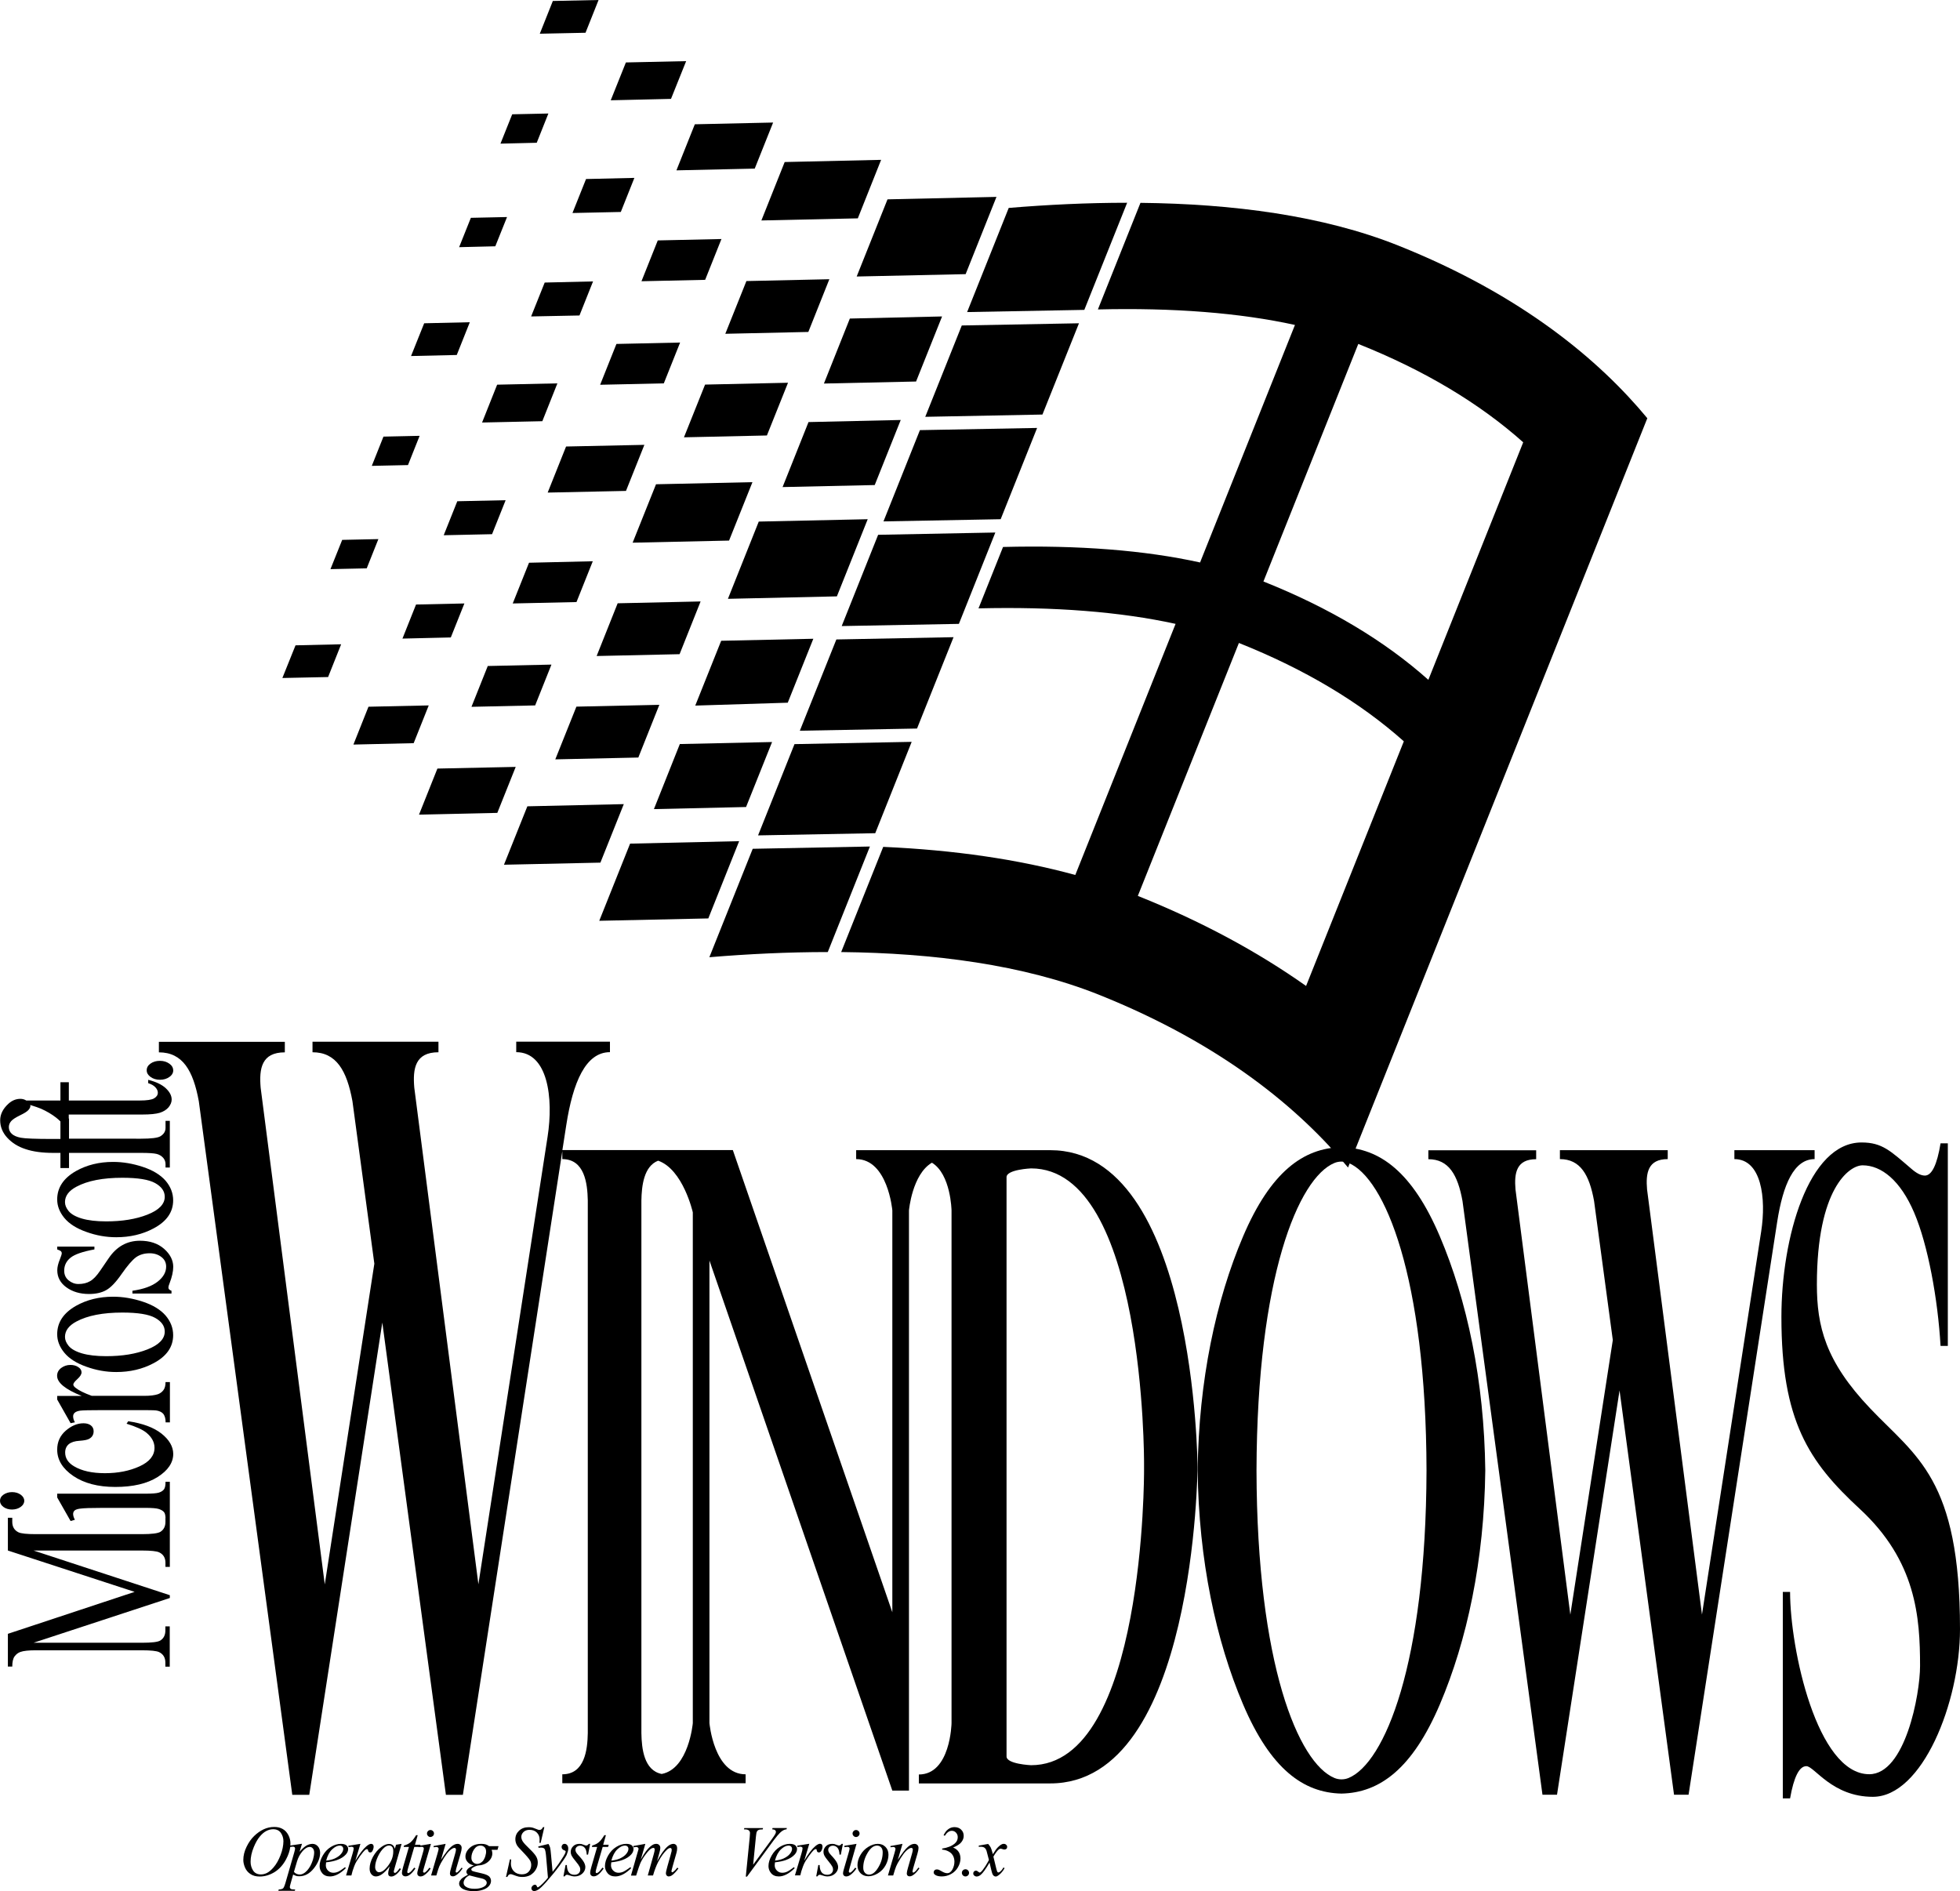<?xml version="1.0" encoding="utf-8"?>
<!-- Generator: Adobe Illustrator 26.5.0, SVG Export Plug-In . SVG Version: 6.00 Build 0)  -->
<svg version="1.1" id="Layer_1" xmlns="http://www.w3.org/2000/svg" xmlns:xlink="http://www.w3.org/1999/xlink" x="0px" y="0px"
	 viewBox="0 0 2237.8 2159" style="enable-background:new 0 0 2237.8 2159;" xml:space="preserve">
<style type="text/css">
	.st0{display:none;}
	.st1{display:inline;}
	.st2{fill:none;stroke:#231F20;stroke-width:1.902;stroke-miterlimit:10;}
	.st3{fill:#3E96FF;}
	.st4{fill:#FF3C22;}
	.st5{fill:#3C8929;}
	.st6{fill:#FFC200;}
	.st7{fill:none;stroke:#231F20;stroke-width:1.227;stroke-miterlimit:10;}
	.st8{fill:none;stroke:#231F20;stroke-width:1.631;stroke-miterlimit:10;}
	.st9{fill:none;stroke:#231F20;stroke-width:1.551;stroke-miterlimit:10;}
	.st10{fill:none;stroke:#231F20;stroke-width:4.184;stroke-miterlimit:10;}
	.st11{fill:none;stroke:#231F20;stroke-width:4.4;stroke-miterlimit:10;}
	.st12{fill:none;stroke:#231F20;stroke-width:3.807;stroke-miterlimit:10;}
	.st13{fill:#FFFFFF;}
</style>
<g>
	<g>
		<g>
			<polygon points="684.2,1051.3 719.4,963.2 719.4,963.2 843.9,960.4 808.7,1048.6 			"/>
			<polygon points="420.7,806.9 403.5,850.1 472.3,848.5 489.5,805.4 			"/>
			<polygon points="374.6,773 389.5,735.6 337.4,736.8 322.4,774.1 			"/>
			<polygon points="499.4,877.5 478.4,930.1 567.8,928.1 588.8,875.6 			"/>
			<polygon points="575.4,987.3 602.1,920.6 712.2,918.1 685.5,984.9 			"/>
		</g>
		<g>
			<polygon points="831.1,683.7 955.5,680.9 990.7,592.8 866.3,595.5 			"/>
			<polygon points="619.2,480.9 636.4,437.7 567.6,439.2 550.4,482.4 			"/>
			<polygon points="469.3,406.5 484.3,369.1 536.4,367.9 521.5,405.3 			"/>
			<polygon points="714.7,560.5 735.7,507.9 646.3,509.8 625.3,562.4 			"/>
			<polygon points="749,552.9 722.3,619.6 832.4,617.2 859.1,550.5 			"/>
		</g>
		<g>
			<g>
				<polygon points="928.6,729.3 823.4,731.6 793.8,805.6 899.4,802.3 				"/>
			</g>
			<polygon points="506.6,611.1 522.1,572.3 577.3,571.1 561.8,609.9 			"/>
			<polygon points="437.8,498.5 424.5,531.9 465.8,531 479.1,497.6 			"/>
			<polygon points="585.4,689 604,642.5 676.8,640.8 658.2,687.4 			"/>
			<polygon points="799.9,686.7 775.9,746.9 681.2,749 705.2,688.8 			"/>
		</g>
		<g>
			<polygon points="746.6,923.8 776.2,849.5 881.5,847.2 851.8,921.4 			"/>
			<polygon points="530.2,689 514.7,727.8 459.5,729.1 475,690.2 			"/>
			<polygon points="418.7,648.9 432,615.5 390.7,616.4 377.3,649.8 			"/>
			<polygon points="538.3,807 556.9,760.4 629.6,758.8 611,805.4 			"/>
			<polygon points="752.8,804.7 728.8,864.9 634,867 658.1,806.8 			"/>
		</g>
		<g>
			<polygon points="1028.4,479.5 998.7,553.8 893.5,556.1 923.1,481.9 			"/>
			<polygon points="606.4,361.3 621.9,322.6 677.1,321.3 661.6,360.2 			"/>
			<polygon points="524.2,282.2 537.6,248.7 578.9,247.8 565.5,281.2 			"/>
			<polygon points="685.2,439.3 703.8,392.7 776.5,391.1 757.9,437.7 			"/>
			<polygon points="899.7,437 875.6,497.2 780.9,499.3 805,439.1 			"/>
		</g>
		<g>
			<polygon points="970.3,363.7 940.7,437.9 1045.9,435.6 1075.6,361.3 			"/>
			<polygon points="653.6,243.2 669.1,204.4 724.3,203.1 708.8,242 			"/>
			<polygon points="571.4,164 584.8,130.5 626.1,129.6 612.8,163 			"/>
			<polygon points="732.4,321.1 751,274.5 823.7,272.9 805.1,319.5 			"/>
			<polygon points="946.9,318.8 922.9,379 828.1,381.1 852.2,320.9 			"/>
		</g>
		<g>
			<g>
				<polygon points="1137.7,224.8 1102.5,313 978.1,315.7 1013.3,227.6 				"/>
				<polygon points="766.1,112.9 783.4,69.8 714.6,71.3 697.3,114.5 				"/>
				<polygon points="631.2,1.1 616.3,38.5 668.5,37.4 683.4,0 				"/>
				<polygon points="772.3,194.5 793.3,141.9 882.7,139.9 861.7,192.5 				"/>
				<polygon points="895.9,185 869.3,251.7 979.4,249.3 1006,182.5 				"/>
			</g>
		</g>
		<g>
			<polygon points="1088.7,727.5 954.9,730.1 913.2,834.3 1047,831.8 			"/>
			<polygon points="999.3,951.3 1040.9,847 907.1,849.6 865.5,953.8 			"/>
			<path d="M859.4,969.1l-49.5,123.8c44.4-3.7,89.9-5.9,135.2-5.9l48.1-120.5L859.4,969.1z"/>
			<polygon points="961,714.8 1002.6,610.6 1136.4,608 1094.8,712.3 			"/>
			<polygon points="1142.5,592.8 1008.7,595.3 1050.3,491.1 1184.1,488.6 			"/>
			<polygon points="1190.2,473.3 1056.4,475.9 1098.1,371.6 1231.9,369.1 			"/>
			<path d="M1238,353.8l48.9-122.3c-45.3,0-90.7,2.2-135.2,5.9l-47.5,118.9L1238,353.8z"/>
		</g>
		<path d="M1596.3,280.3c-85.9-34.3-189.2-47.6-294.2-48.7l-48.6,121.7c86.2-2.1,162.1,3.9,225,17.7l-107,267.8l-1.3,3.4
			c-62.9-13.9-138.8-19.9-225-17.7l-28,70.1c86.2-2.1,162.1,3.9,225,17.7l-109.9,275.2l-4.6,11.5c-64.9-17.8-138.1-28.5-219.3-32.1
			l-48,120.1c105,1.1,208.3,14.4,294.2,48.7c142.1,56.8,230.3,131.7,284.5,197.3l341.7-855.5C1826.6,412,1738.4,337,1596.3,280.3z
			 M1491.2,1125.7c-56.5-39.9-120.5-74.2-191.6-102.6c-0.2-0.1-0.4-0.1-0.5-0.2l115.4-288.8c0.2,0.1,0.4,0.1,0.5,0.2
			c74.9,29.9,137.8,67.5,187.8,112.1L1491.2,1125.7z M1630.8,776.2c-50-44.6-112.9-82.2-187.8-112.1c-0.2-0.1-0.4-0.1-0.5-0.2
			l108.3-271.2c0.2,0.1,0.4,0.1,0.5,0.2c74.9,29.9,137.8,67.5,187.8,112.1L1630.8,776.2z"/>
	</g>
	<g>
		<path d="M2135.4,1608.2c-51.5-54.1-61-94.2-61-141.7c0-109,36.7-136,52.2-136c21.5,0,43.2,17.3,58.9,54.1
			c15.7,36.8,27,98.4,30.1,152.1h8.3v-231.3h-8.3c-4,24.5-10,36.8-17.9,36.8c-4.5,0-9.7-2.7-15.7-8c-23.4-19.9-32.8-29.8-56.6-29.8
			c-60.7,0-91.5,109-91.5,199.3c0,118.7,31.2,165.3,89.5,219.1c64.4,59.5,68.8,123.5,68.8,179.3c0,32.5-17,123.6-58,123.6
			c-59.8,0-90.4-143.1-90.4-208.1h-8.3v235.7h8.3c4.3-24.5,10.5-36.8,18.6-36.8c9.1,0,29.4,35,75.9,35c56.3,0,99.5-107.5,99.5-191.4
			C2237.8,1688.1,2187.7,1663.2,2135.4,1608.2z"/>
		<path d="M1531.6,1309.8c-43.6,0.9-81,28.3-112.4,102c-30.9,72.6-50.6,164.2-51.8,267c1.2,102.9,21,194.5,51.8,267
			c31.4,73.8,68.8,101.1,112.4,102c43.6-0.9,81-28.3,112.4-102c30.9-72.6,50.6-164.2,51.8-267c-1.2-102.9-21-194.5-51.8-267
			C1612.7,1338.1,1575.2,1310.7,1531.6,1309.8z M1539.7,2030c-5.1,2.1-11,2.1-16.1,0c-41.1-17-88.5-129.5-89-351.1
			c0.6-221.6,48-334.2,89-351.1c5.1-2.1,11-2.1,16.1,0c41.1,17,88.5,129.5,89,351.1C1628.1,1900.5,1580.7,2013,1539.7,2030z"/>
		<path d="M2071.8,1323.4l0-10.2h-38.6h-14.4h-38.6l0,10.2c30.9,0,36.5,44.6,30.6,82.6l0,0l-67.6,437.4l-59.6-461.5l0,0c0,0,0,0,0,0
			l-3.1-23.9c-1.6-18.9,1-34.6,23.6-34.6l0-10.2h-46.3h-6.7H1834h-4.9H1781l0,10.2c23.3,0,33.6,17.9,39,47.8l21.4,158.8l-48.5,313.5
			l-62.6-485.4c-1.6-18.9,1-34.6,23.6-34.6l0-10.2h-45h-8h-17.1h-3.6h-49.4l0,10.2c23.3,0,33.6,17.9,39,47.8l91.3,677.8l0,0h0h16.6
			h0l71.4-461.6l62.2,461.6l0,0h0h16.6h0l101.2-654.2h0C2035.7,1352.7,2048.2,1323.4,2071.8,1323.4z"/>
	</g>
	<g>
		<path d="M23.6,1720.5c2.7-1.9,4.1-4.3,4.1-7s-1.4-5-4.1-7c-2.7-1.9-6-2.9-9.8-2.9c-3.8,0-7.1,1-9.8,2.9c-2.7,1.9-4,4.2-4,7
			c0,2.8,1.3,5.1,4,7.1c2.7,1.9,5.9,2.9,9.8,2.9C17.6,1723.4,20.9,1722.5,23.6,1720.5z"/>
		<path d="M187.1,1700.6c-1.3,1.6-3.2,2.8-5.8,3.6c-2.6,0.8-7.8,1.2-15.6,1.2H65.3v4.3l15.3,26.9l4.9-1.4c-1.4-2.6-2-4.8-2-6.6
			c0-1.7,0.6-3,1.7-4c1.1-1,3.2-1.7,6.1-2.1c4-0.6,12.8-0.9,26.3-0.9h48.1c7.7,0,13,0.4,15.7,1.3c2.7,0.9,4.7,2.1,5.9,3.6
			c1,1.2,1.5,3.3,1.7,6.4h-0.1v4.6c0,5.2-1.9,9-5.7,11.4c-2.8,1.8-9.9,2.7-21.3,2.7H41c-10.4,0-17-0.7-19.9-2.1
			c-4.7-2.3-7.1-6.3-7.1-12v-4.6H9v37.4l144.7,47.2L9,1865.4v37.4h5c0-5.4,0.9-9.3,2.7-11.7c1.8-2.4,4-4.1,6.6-5
			c3.6-1.3,9.5-1.9,17.7-1.9h120.8c10.4,0,17,0.7,19.9,2.1c4.7,2.3,7.1,6.3,7.1,11.9v4.7h5v-46h-5v4.7c0,5.2-1.9,9-5.7,11.4
			c-2.8,1.8-9.9,2.6-21.3,2.6H38.3l155.6-51.1v-3.2l-155.6-51h123.6c10.4,0,17,0.7,19.9,2.1c4.7,2.3,7.1,6.2,7.1,11.9v4.7h5v-53.8
			v-2.4v-41H189C189,1696.1,188.4,1699,187.1,1700.6z"/>
		<path d="M184.4,1636.8c-8.9-7-21.5-11.7-38-14.1l-1.9,2.8c11,3.4,18.6,6.9,22.8,10.4c6.1,5.1,9.1,10.8,9.1,17.1
			c0,8.9-5.7,16-17.1,21.2c-11.4,5.2-24.6,7.8-39.5,7.8c-14.6,0-26.4-2.6-35.3-7.9c-6.7-4-10.1-9.2-10.1-15.7c0-4,1.4-7.2,4.1-9.5
			c2.8-2.3,6.9-3.6,12.3-3.9c5.4-0.4,9-1.1,10.9-2.2c3.5-1.9,5.2-4.8,5.2-8.7c0-2.9-1.1-5.1-3.2-6.7c-2.1-1.6-4.9-2.4-8.4-2.4
			c-7,0-13.7,2.8-20.3,8.5c-6.5,5.7-9.7,12.9-9.7,21.6c0,11.7,6.1,21.7,18.4,30.1c12.3,8.3,28.2,12.5,47.9,12.5
			c20.3,0,36.4-3.8,48.3-11.3c11.9-7.5,17.9-16.4,17.9-26.5C197.7,1651.6,193.3,1643.9,184.4,1636.8z"/>
		<path d="M88.4,1574.5c3.1-2.8,4.7-5.4,4.7-7.6c0-2.3-1.2-4.4-3.7-6c-2.5-1.7-5.5-2.5-9-2.5c-4,0-7.5,1.2-10.6,3.5
			c-3,2.3-4.6,5.3-4.6,8.9c0,7.9,9.4,15.5,28.1,23H65.3v4.1l15.3,27l4.9-1c-1.4-2.5-2-4.8-2-6.8c0-1.7,0.6-3.1,1.9-4.2
			c1.3-1.1,3.3-1.9,6.1-2.3c2.8-0.4,11.4-0.6,26-0.6h48.4c7.3,0,11.7,0.2,13.2,0.5c3.2,0.6,5.5,1.8,7,3.4c2,2.2,3,5.6,3,10.1h4.9
			V1578H189c0,4-0.8,7.1-2.5,9.3c-1.6,2.1-3.7,3.6-6.1,4.5c-3.5,1.2-8.8,1.9-15.7,1.9h-59.9c-8.5-3.1-14.7-6.1-18.4-9.1
			c-1.8-1.4-2.7-2.6-2.7-3.8C83.7,1579.4,85.3,1577.3,88.4,1574.5z"/>
		<path d="M163.1,1486.2c-11.5-3.8-22.8-5.7-34-5.7c-15.9,0-30,3.5-42.3,10.4c-14.4,8.2-21.5,19-21.5,32.5c0,7.4,2.7,14.4,8.1,21
			c5.4,6.6,13.8,12,25.1,16c11.3,4.1,22.7,6.1,34.2,6.1c15.7,0,29.9-3.3,42.5-10c15-7.9,22.5-18.6,22.5-32.1
			c0-8.2-2.9-15.7-8.7-22.5C183.2,1495.3,174.6,1490,163.1,1486.2z M168.3,1540.7c-13.2,5.2-28.9,7.7-47,7.7
			c-11.3,0-20.5-1.1-27.7-3.2c-7.2-2.1-12.2-5-15.1-8.4c-2.9-3.5-4.3-6.9-4.3-10.4c0-7.1,4.4-13,13.1-17.6
			c12.7-6.8,30.2-10.2,52.4-10.2c17.7,0,30.2,2,37.5,6.1c7.3,4.1,10.9,9.3,10.9,15.6C188.1,1528.7,181.5,1535.5,168.3,1540.7z"/>
		<path d="M187.3,1425.8c-7-6.1-16.1-9.2-27.5-9.2c-14.7,0-26.6,6.6-35.6,19.8l-9.7,14.2c-4.2,6.2-8.1,10.3-11.9,12.3
			c-3.6,2.1-8,3.1-13.1,3.1c-4.1,0-7.8-1.4-11.2-4.2c-3.4-2.8-5-6.5-5-11c0-6,2.4-10.9,7.2-14.8c4.8-3.9,13.9-7,27.3-9.5v-3.2H65.3
			v3.2c2.2,0.8,3.6,1.5,4.2,2c0.6,0.6,1,1.4,1,2.4c0,1.1-0.7,3.3-2,6.6c-2.1,5-3.1,9.3-3.1,12.8c0,8,3.5,14.5,10.4,19.5
			c6.9,5,15.5,7.6,25.8,7.6c7.9,0,14.5-1.5,19.6-4.4c5.3-2.9,11.2-9.1,17.7-18.5c6.5-9.4,12-15.7,16.2-18.9
			c4.3-3.1,9.5-4.7,15.8-4.7c5.2,0,9.6,1.4,13.3,4.2c3.7,2.8,5.5,6.5,5.5,11c0,6.4-3.2,12.1-9.7,17.2c-6.5,5.1-16,8.6-28.8,10.4v3.2
			h44.6v-3.2c-2.4-0.8-3.5-2-3.5-3.5c0-1.4,0.5-3.1,1.4-5.3c2.7-7,4.1-13.3,4.1-18.7C197.7,1438.8,194.3,1432,187.3,1425.8z"/>
		<path d="M163.1,1332.3c-11.5-3.8-22.8-5.7-34-5.7c-15.9,0-30,3.5-42.3,10.4c-14.4,8.2-21.5,19-21.5,32.5c0,7.4,2.7,14.4,8.1,21
			c5.4,6.6,13.8,12,25.1,16c11.3,4.1,22.7,6.1,34.2,6.1c15.7,0,29.9-3.3,42.5-10c15-7.9,22.5-18.6,22.5-32.1
			c0-8.2-2.9-15.7-8.7-22.5C183.2,1341.4,174.6,1336.1,163.1,1332.3z M168.3,1386.8c-13.2,5.2-28.9,7.7-47,7.7
			c-11.3,0-20.5-1.1-27.7-3.2c-7.2-2.1-12.2-5-15.1-8.4c-2.9-3.5-4.3-6.9-4.3-10.4c0-7.1,4.4-13,13.1-17.6
			c12.7-6.8,30.2-10.2,52.4-10.2c17.7,0,30.2,2,37.5,6.1c7.3,4.1,10.9,9.3,10.9,15.6C188.1,1374.8,181.5,1381.6,168.3,1386.8z"/>
		<path d="M29.2,1312c8.6,2.9,19.2,4.3,31.6,4.3H69v17.3h9.8v-17.3h82.1c8.9,0,14.9,0.4,18,1.2c3.1,0.8,5.5,2.3,7.4,4.4
			c1.8,2.1,2.7,4.5,2.7,7.1v4h4.9v-53.3H189v8.1c0,4-2,7.2-6,9.6c-3.1,1.8-10.5,2.7-22.1,2.7H78.8v-23h-0.3v-4.6h84
			c9,0,15.7-0.7,20-2c4.3-1.4,7.6-3.5,10-6.3c2.3-2.9,3.5-5.8,3.5-8.8c0-4.4-2.2-8.7-6.7-12.9c-4.5-4.2-11.2-7.4-20.1-9.6v3.8
			c3.6,1.1,6.4,2.7,8.2,4.7c1.9,2,2.8,4.1,2.8,6.2c0,2.6-1.4,4.7-4.2,6.4c-2.8,1.7-8.3,2.5-16.4,2.5h-81v-20.9H69v20.9H30
			c-2.1-1.3-4.3-1.9-6.7-1.9c-5.1,0-9.7,1.9-13.8,5.7c-6.2,5.7-9.3,12-9.3,18.8c0,7.3,2.7,14,8,19.8
			C13.6,1304.8,20.5,1309.2,29.2,1312z M12.7,1280.1c1.7-2,5.1-4.2,10-6.6c5-2.4,8.2-4.4,9.7-6.1c1.5-1.7,2.3-3.2,2.3-4.7
			c0-0.4-0.1-0.8-0.2-1.1c5.7,1.8,9.9,3.2,12.4,4.3c6.5,2.9,12.2,6.3,17,10c1.9,1.5,3.6,3,5.1,4.5v20h-9c-19.5,0-31.5-0.5-36.2-1.4
			c-4.7-0.9-8.1-2.4-10.4-4.5c-2.2-2.1-3.3-4.6-3.3-7.6C10.1,1284.3,11,1282.1,12.7,1280.1z"/>
		<path d="M193.3,1214.4c-3-2.1-6.5-3.2-10.7-3.2c-4.2,0-7.8,1-10.7,3.1c-3,2.1-4.4,4.6-4.4,7.7c0,3,1.5,5.5,4.4,7.6
			c2.9,2.1,6.5,3.2,10.8,3.2c4.2,0,7.8-1.1,10.7-3.2c3-2.1,4.4-4.7,4.4-7.6C197.7,1219.1,196.3,1216.5,193.3,1214.4z"/>
		<path d="M1199.1,1313.2h-70.6h-12.4h-36.9h-30h-18.7h-4.4h-48.6v10.2c36.2,0,41.3,58.5,41.3,58.5v458.9l-182.1-527.7H810h-15.6
			h-0.3H791h-29.6h-20.2h-8.8h-24H695h-24h-28.9l4.4-28.3h0c7.6-49.2,22.2-83.5,49.9-83.5l0-12h-45.1h-16.8h-45.1l0,12
			c36.1,0,42.7,52.2,35.8,96.5l0,0l-79,511l-69.6-539.1l0,0c0,0,0,0,0,0l-3.6-27.9c-1.9-22,1.1-40.4,27.6-40.4l0-12h-54.1h-7.8
			h-19.9h-5.8h-56.2l0,12c27.2,0,39.2,20.9,45.6,55.9l25,185.5l-56.6,366.2l-73.2-567.1c-1.9-22,1.1-40.4,27.6-40.4l0-12h-52.6h-9.4
			h-19.9h-4.2h-57.7l0,12c27.2,0,39.2,20.9,45.6,55.9l106.7,791.8v0h0h19.4h0l83.4-539.2l72.6,539.2l0,0h0h19.4h0L642,1314.3l0,9.1
			c25.5,0,28.7,27.8,29.1,47.1v608.2c-0.3,19.3-3.6,47.1-29.1,47.1l0,10.2H671h24h13.3h24h17.4h11.7h36.9h4.4h48.6v-10.2
			c-36.2,0-41.3-58.5-41.3-58.5v-528.1l208.8,605.2v0h19v-59.4l0,0V1896l0,0v-514c0,0,3.6-41.2,26.2-54.5
			c21.7,13.2,22.4,54.5,22.4,54.5v585.5c0,0-1.1,58.5-37.3,58.5v10.2h48.3h31.1h70.6c166,0,168.2-361.5,168.2-361.5
			S1365.2,1313.2,1199.1,1313.2z M791,1967.4c0,0-4.6,52.1-35.5,58c-20.2-4-22.9-28.8-23.2-46.6v-608.2c0.3-16.5,2.7-39,19.1-45.4
			c28.5,9.9,39.6,58.9,39.6,59v0l0,0V1967.4z M1177.2,2015.4c0,0-28-1.2-28-10V1344c0-8.8,28-10,28-10c130.3,0,129,336.3,129,336.3
			v8.9C1306.2,1679.1,1307.5,2015.4,1177.2,2015.4z"/>
		<path d="M362.9,2108c-1.7-1.9-3.7-2.8-6.1-2.8c-2.4,0-4.7,0.7-7,2c-2.3,1.4-4.9,3.7-7.8,7.1l2.8-9.2l-13.3,2
			c0.1-0.8,0.1-1.7,0.1-2.5c0-3.3-0.8-6.4-2.4-9.5c-1.6-3-3.7-5.4-6.5-6.9c-2.8-1.6-5.9-2.3-9.5-2.3c-4.3,0-8.4,0.9-12.2,2.7
			s-7.4,4.3-10.8,7.6c-3.4,3.3-6.3,7.4-8.7,12.4c-2.4,4.9-3.7,9.9-3.7,15c0,2.8,0.7,5.8,2,8.8c1.3,3,3.4,5.5,6.2,7.3
			c2.8,1.9,6.3,2.8,10.5,2.8c5.8,0,11.4-1.7,16.9-5c5.4-3.4,9.8-8.2,13.2-14.6c2.6-4.9,4.2-9.6,4.8-14.2c1.3-0.2,2.3-0.3,3-0.3
			c0.9,0,1.5,0.2,1.9,0.6c0.4,0.4,0.6,1,0.6,1.7c0,0.5-0.3,1.9-0.9,4.1l-10.1,35c-1,3.4-1.9,5.4-2.7,6.2c-0.9,0.7-2.5,1.2-5,1.3
			l-0.4,1.5h18.8l0.4-1.5c-2,0-3.4-0.1-4.1-0.3c-0.7-0.2-1.2-0.5-1.5-1c-0.3-0.4-0.5-0.9-0.5-1.5c0-0.6,0.3-1.9,0.9-4l2.9-10.3
			c1.3,0.7,2.4,1.3,3.5,1.6s2.2,0.4,3.5,0.4c6.3,0,11.9-3,16.7-9.1c4.8-6.1,7.1-12,7.1-17.9C365.4,2112.3,364.6,2109.9,362.9,2108z
			 M320.3,2118.1c-2.2,5.7-4.8,10.3-8,14c-2.5,2.9-5,5-7.3,6.2c-2.3,1.2-4.7,1.8-7.1,1.8c-4,0-7-1.5-8.9-4.4
			c-1.9-2.9-2.9-6.3-2.9-10c0-5.3,1.2-10.9,3.7-16.9c2-4.8,4.2-8.8,6.7-11.8c2.5-3,5-5.2,7.6-6.5c2.5-1.3,5.1-2,7.8-2
			c3.9,0,6.8,1.4,8.8,4.2c1.9,2.8,2.9,6,2.9,9.6C323.5,2107.2,322.5,2112.5,320.3,2118.1z M357.3,2123.3c-0.9,2.7-1.8,5-2.9,7
			c-1.1,2-2.3,3.7-3.7,5.3c-1.4,1.5-2.8,2.7-4.2,3.4c-1.4,0.8-2.8,1.2-4.2,1.2c-2.8,0-5-1-6.7-3l3.5-11.9c1.3-4.4,3.4-8.3,6.2-11.6
			c2.8-3.3,5.7-5,8.5-5c1.3,0,2.4,0.6,3.4,1.7c1,1.1,1.5,2.8,1.5,4.9C358.6,2117.9,358.1,2120.6,357.3,2123.3z"/>
		<path d="M384.7,2123.7c4.5-1.6,7.9-3.8,10.2-6.4c1.8-2,2.6-4.1,2.6-6.3c0-1.6-0.7-2.9-2-4.1c-1.4-1.1-3.4-1.7-6.3-1.7
			c-3.9,0-7.7,1.2-11.4,3.5c-3.7,2.3-6.8,5.5-9.2,9.7c-2.4,4.2-3.7,8.2-3.7,12.2c0,3,1,5.7,3,8.1c2,2.4,4.9,3.7,8.8,3.7
			c5.7,0,11.7-3.1,18.1-9.4l-0.8-1.2c-3.5,2.7-6.1,4.4-7.9,5.2c-1.8,0.8-3.6,1.2-5.5,1.2c-2.4,0-4.4-0.8-6.1-2.5
			c-1.7-1.7-2.5-3.7-2.5-6.1c0-0.9,0.1-2,0.3-3.3C377.6,2125.7,381.7,2124.8,384.7,2123.7z M379.2,2111.5c3.1-2.9,5.9-4.3,8.6-4.3
			c1.3,0,2.3,0.3,3,1c0.7,0.7,1.1,1.6,1.1,2.7c0,1.8-0.8,3.8-2.5,5.8c-1.6,2-4.1,3.8-7.4,5.3c-2.5,1.1-5.7,1.9-9.6,2.3
			C373.9,2118.7,376.1,2114.4,379.2,2111.5z"/>
		<path d="M425.2,2113.3c0.9-1.6,1.4-3.3,1.4-5c0-1-0.3-1.7-0.8-2.3c-0.5-0.5-1.2-0.8-2.1-0.8c-1.4,0-3.1,0.9-5.3,2.7
			c-3.8,3.2-8,8.7-12.7,16.7l5.8-19.4l-13.8,2.2l0.3,1.5c1.5-0.2,2.5-0.4,3.1-0.4c0.9,0,1.6,0.2,2.1,0.6c0.4,0.3,0.6,0.7,0.6,1.2
			c0,1.2-0.4,3.3-1.3,6.2l-7.4,24.8h6.1l1.3-5c0.2-0.6,0.8-2.4,1.9-5.5c0.8-2.2,1.8-4.2,2.9-6c2.6-4.2,5-7.5,7.2-10.1
			c1.4-1.7,2.5-2.7,3.2-3.1c0.4-0.2,0.8-0.3,1.3-0.3c0.3,0,0.5,0.1,0.8,0.3c0.2,0.2,0.3,0.5,0.4,1c0.1,0.8,0.4,1.4,0.8,1.8
			c0.4,0.4,1,0.6,1.6,0.6C423.7,2115.1,424.6,2114.5,425.2,2113.3z"/>
		<path d="M450.7,2132.3l7.8-27.1l-6.3,1l-1.4,4.6c-0.6-2-1.4-3.4-2.5-4.2c-1.1-0.9-2.4-1.3-4.1-1.3c-2.7,0-5.6,1.1-8.7,3.4
			c-3.9,2.8-7.1,6.6-9.7,11.3c-2.5,4.7-3.8,9.2-3.8,13.4c0,2.8,0.7,5,2.1,6.6c1.4,1.6,3.1,2.4,5,2.4c2,0,4.1-0.7,6.2-2
			c2.9-1.8,6.1-5,9.6-9.5l-0.8,3c-0.6,2.1-0.9,3.8-0.9,5.2c0,1.1,0.3,1.9,0.9,2.5c0.6,0.6,1.4,0.9,2.6,0.9c1.7,0,3.4-0.7,5.4-2.2
			s3.8-3.6,5.7-6.3l-1.4-1c-1.7,2.4-3.1,4-4.2,4.8c-0.6,0.4-1,0.6-1.4,0.6c-0.3,0-0.6-0.1-0.8-0.4c-0.3-0.3-0.4-0.7-0.4-1.1
			c0-0.2,0-0.5,0.1-0.9L450.7,2132.3z M442.3,2131.2c-3.4,4.3-6.6,6.4-9.5,6.4c-1.2,0-2.2-0.5-3.1-1.6c-0.9-1.1-1.4-2.5-1.4-4.3
			c0-3.6,1.1-7.6,3.2-12.1c2.1-4.4,4.5-7.8,7.2-10.1c1.9-1.6,3.7-2.4,5.4-2.4c1.5,0,2.7,0.5,3.6,1.5c0.9,1,1.3,2.6,1.3,4.9
			C449.1,2119.7,446.9,2125.5,442.3,2131.2z"/>
		<path d="M494.3,2096.2c0.8-0.8,1.2-1.7,1.2-2.8c0-1.1-0.4-2.1-1.2-2.8c-0.8-0.8-1.7-1.2-2.8-1.2c-1.1,0-2.1,0.4-2.8,1.2
			c-0.8,0.8-1.2,1.7-1.2,2.8c0,1.1,0.4,2,1.2,2.8c0.8,0.8,1.7,1.2,2.8,1.2C492.6,2097.3,493.5,2096.9,494.3,2096.2z"/>
		<path d="M492,2105.2l-12.2,2l0.3-1h-6.3l3.1-10.9h-1.8c-2.4,3.9-4.6,6.7-6.5,8.2c-1.9,1.6-4.4,2.8-7.3,3.6l-0.4,1.6h6l-6.7,23.1
			c-0.9,3-1.3,5.2-1.3,6.6c0,1.1,0.4,2.1,1.1,2.8c0.7,0.7,1.7,1.1,2.9,1.1c1.5,0,3-0.5,4.5-1.5c2.2-1.5,4.5-4,6.9-7.5l-1.3-1
			c-2.2,2.7-3.6,4.4-4.3,4.9c-1.1,0.9-2,1.4-2.6,1.4c-0.3,0-0.5-0.1-0.8-0.4c-0.2-0.2-0.3-0.6-0.3-1c0-0.7,0.4-2.4,1.1-4.9l6.9-23.6
			h5v0.3c1.8-0.3,3-0.4,3.6-0.4c0.7,0,1.3,0.2,1.7,0.6c0.4,0.4,0.6,0.9,0.6,1.4c0,0.7-0.4,2.6-1.3,5.5l-5.2,17.9
			c-0.7,2.3-1,3.9-1,4.9s0.3,1.8,1,2.5c0.7,0.7,1.6,1,2.7,1c1.7,0,3.4-0.7,5.2-2.1c2.4-1.9,4.6-4.2,6.4-7l-1.4-0.9
			c-1.5,2.2-3.1,3.9-4.6,5.1c-0.6,0.4-1,0.6-1.4,0.6c-0.3,0-0.6-0.1-0.9-0.4c-0.3-0.3-0.4-0.6-0.4-1c0-0.4,0.3-1.5,0.8-3.4
			L492,2105.2z"/>
		<path d="M527,2132.4c-1.7,2.3-3.2,4-4.6,5.1c-0.5,0.3-0.8,0.5-1.2,0.5c-0.2,0-0.5-0.1-0.7-0.4c-0.2-0.3-0.3-0.6-0.3-0.9
			c0-0.4,0.3-1.6,0.8-3.6l4.9-16.8c0.8-2.7,1.2-4.8,1.2-6.4c0-1.4-0.4-2.6-1.3-3.4c-0.9-0.9-2-1.3-3.3-1.3c-2.5,0-5,1.2-7.6,3.5
			c-2.7,2.3-6.5,7.2-11.4,14.7l5.3-18.2l-13.8,2.5l0.2,1.4l1.5-0.2c0.8-0.1,1.4-0.2,1.7-0.2c0.7,0,1.3,0.2,1.7,0.7
			c0.5,0.4,0.7,1,0.7,1.5c0,0.6-0.4,2.4-1.3,5.4l-7.3,25h6l2-6.6c0.8-2.7,1.9-5.2,3.1-7.4c2.4-4.3,4.6-7.8,6.7-10.6
			c2.1-2.8,4.2-4.7,6.1-5.9c1-0.6,1.9-1,2.7-1c0.5,0,0.9,0.2,1.3,0.5c0.3,0.3,0.5,0.8,0.5,1.3c0,1.1-0.3,2.7-0.9,4.7l-4.6,16.1
			c-0.9,3.1-1.4,5.3-1.4,6.6c0,1,0.3,1.8,0.9,2.4c0.6,0.6,1.4,0.9,2.4,0.9c1.2,0,2.6-0.5,4.2-1.6c2.2-1.5,4.6-4,7-7.6L527,2132.4z"
			/>
		<path d="M554.5,2105.8c-1.3-0.4-2.9-0.6-4.9-0.6c-5.5,0-9.9,1.5-13.2,4.5c-3.3,3-5,6.4-5,10.1c0,2.3,0.9,4.4,2.6,6.3
			c1.7,1.9,4,3.1,7,3.7c-3.5,1.4-5.8,2.8-6.9,4c-1.1,1.2-1.6,2.3-1.6,3.4c0,1.1,0.6,2.2,1.8,3.2c-3.4,1.9-5.4,3.1-6.1,3.6
			c-1.1,0.8-2.1,1.8-2.9,3.1c-0.8,1.2-1.1,2.4-1.1,3.6c0,1.4,0.6,2.8,1.8,4.1c1.2,1.3,3.1,2.4,5.8,3.2c2.7,0.8,5.7,1.2,9,1.2
			c3.8,0,7.2-0.5,10.3-1.5c3.1-1,5.5-2.4,7.1-4.3c1.6-1.8,2.4-3.8,2.4-6c0-1.8-0.7-3.5-2-4.9c-1.4-1.4-4.2-2.6-8.5-3.6l-7.7-1.8
			c-1.9-0.5-3.2-0.9-3.6-1.3s-0.7-0.9-0.7-1.5c0-0.5,0.3-0.9,0.8-1.3c1.4-1.2,3.5-2.2,6.3-3c5.2-0.3,9.4-1.8,12.4-4.6
			c3-2.7,4.5-5.9,4.5-9.4c0-1.3-0.3-2.6-0.8-4h6.7l1.2-4.2h-10.8C557,2106.8,555.8,2106.2,554.5,2105.8z M548.4,2144.3
			c2.9,0.6,4.8,1.3,5.8,2.3c1,0.9,1.5,1.9,1.5,3c0,2.1-1.4,3.7-4.1,5c-2.7,1.3-6,1.9-9.8,1.9c-4.4,0-7.8-0.8-10.1-2.5
			c-1.6-1.1-2.4-2.6-2.4-4.4c0-1.5,0.6-3,1.7-4.6c1.1-1.5,2.7-2.8,4.9-3.8C542.7,2143,546.8,2144,548.4,2144.3z M554.3,2118.5
			c-0.5,2.1-1.3,3.8-2.2,5.2c-0.9,1.4-2,2.4-3.3,3.2c-1.3,0.8-2.7,1.2-4.1,1.2c-1.8,0-3.3-0.7-4.6-2c-1.3-1.3-1.9-3-1.9-5
			c0-3.3,1-6.4,2.9-9.4c2-3,4.4-4.5,7.4-4.5c1.9,0,3.5,0.6,4.7,1.8c1.2,1.2,1.8,2.9,1.8,5C555.1,2114.9,554.9,2116.4,554.3,2118.5z"
			/>
		<path d="M611.8,2134.5c1.5-2.6,2.2-5.2,2.2-8c0-2.4-0.6-4.7-1.8-6.8c-1.2-2.1-3.7-5.1-7.7-8.9c-4-3.8-6.5-6.6-7.6-8.3
			c-1.1-1.7-1.7-3.5-1.7-5.3c0-2.1,0.9-4,2.6-5.6c1.7-1.6,4-2.4,6.7-2.4c3.5,0,6.3,1,8.4,3.1c2.1,2.1,3.2,4.7,3.2,7.9
			c0,1-0.1,2.3-0.2,3.9h1.4l4.2-18h-1.5c-0.7,1.3-1.4,2.2-2,2.6c-0.6,0.4-1.2,0.6-2,0.6c-0.5,0-0.9,0-1.2-0.1c-0.2-0.1-1-0.4-2.6-1
			c-2.2-0.9-3.7-1.4-4.5-1.6c-1.3-0.3-2.7-0.4-4.2-0.4c-4.4,0-8,1.3-10.9,4c-2.8,2.7-4.2,5.9-4.2,9.7c0,2.4,0.6,4.6,1.8,6.8
			c0.7,1.3,2.4,3.3,5.1,6c5.4,5.6,8.8,9.5,10,11.7c0.8,1.5,1.2,3.1,1.2,5c0,2.8-0.9,5.3-2.7,7.4c-1.8,2.1-4.5,3.2-7.9,3.2
			c-3.8,0-6.8-1.1-9.1-3.4c-2.3-2.3-3.5-5.3-3.5-8.9c0-1.3,0.1-2.9,0.3-4.8h-1.4l-4.5,20.1h1.5c0.9-2.1,2.1-3.2,3.7-3.2
			c0.7,0,1.6,0.2,2.6,0.6c3,1.1,5.2,1.9,6.6,2.2c1.4,0.3,2.9,0.4,4.5,0.4c3.2,0,6.2-0.7,8.9-2.1
			C608.3,2139.1,610.4,2137.1,611.8,2134.5z"/>
		<path d="M648.8,2110.7c0-1.7-0.4-3-1.2-4c-0.8-1-1.8-1.5-3-1.5c-1,0-1.8,0.3-2.4,1c-0.6,0.7-1,1.5-1,2.6c0,0.9,0.3,1.7,0.8,2.3
			s1.2,1.1,2,1.4c0.8,0.3,1.3,0.5,1.5,0.7c0.2,0.2,0.3,0.4,0.3,0.7c0,0.5-0.1,0.9-0.2,1.3c-0.3,0.9-1.1,2.3-2.4,4.5
			c-2.2,3.5-4,6.2-5.4,8.3c-3,4.2-5.4,7.2-6.9,9.1l-1.8-19.6c-0.3-3.9-0.7-6.6-1-7.9c-0.3-1.3-1-2.8-1.9-4.3l-11.7,2.9l0.4,1.5
			c1.4-0.2,2.4-0.2,3-0.2c1.8,0,3,0.5,3.8,1.4c0.7,0.9,1.3,3.4,1.7,7.6l2.2,25.3c-1.2,1.6-3.1,3.8-5.7,6.4c-1.9,2-3.6,3.4-5.1,4.3
			c-0.4,0.3-0.7,0.4-0.8,0.4c-0.2,0-0.3-0.1-0.5-0.2c-0.2-0.2-0.4-0.6-0.7-1.3c-0.3-0.6-0.5-1-0.7-1.1c-0.3-0.2-0.8-0.4-1.3-0.4
			c-1,0-2,0.4-2.8,1.3c-0.9,0.9-1.3,1.8-1.3,2.8c0,0.8,0.3,1.6,0.9,2.2c0.6,0.6,1.4,0.9,2.2,0.9c1.4,0,3-0.6,5-1.8
			c1.9-1.2,4.9-4.1,8.9-8.6c5.8-6.6,10.8-12.7,14.9-18.3c4.1-5.6,6.9-9.7,8.3-12.4C648,2115.2,648.8,2112.8,648.8,2110.7z"/>
		<path d="M669.2,2107.1c-0.5,0-1.4-0.3-2.7-0.8c-1.4-0.5-2.2-0.8-2.6-0.9c-0.7-0.1-1.5-0.2-2.3-0.2c-3,0-5.4,0.9-7.2,2.7
			s-2.8,4-2.8,6.5c0,1.4,0.3,2.8,1,4.2c0.7,1.4,2.2,3.5,4.6,6.4c2.4,2.8,3.9,5,4.7,6.6c0.4,0.9,0.6,1.9,0.6,3c0,1.7-0.6,3-1.8,4.2
			c-1.2,1.1-2.8,1.7-4.8,1.7c-2.6,0-4.7-0.8-6.2-2.5c-1.5-1.7-2.4-4.5-2.5-8.6h-1.5l-2.4,12.9h1.5c0.6-1.2,1.5-1.8,2.7-1.8
			c0.5,0,1.2,0.2,2,0.5c2.5,0.9,4.7,1.4,6.6,1.4c3.5,0,6.4-1.1,8.7-3.2c2.3-2.1,3.5-4.6,3.5-7.4c0-1.7-0.5-3.5-1.5-5.4
			c-1-1.9-3.2-4.8-6.7-8.5c-1.3-1.4-2.2-2.6-2.5-3.4c-0.4-0.8-0.6-1.6-0.6-2.5c0-1.3,0.5-2.4,1.5-3.3c1-0.9,2.3-1.4,3.9-1.4
			c2,0,3.8,0.8,5.2,2.4c1.4,1.6,2.1,4.2,2.3,7.8h1.5l2.4-12.3h-1.5C671.3,2106.5,670.4,2107.1,669.2,2107.1z"/>
		<path d="M683.8,2137.2c-1.1,0.9-2,1.4-2.6,1.4c-0.3,0-0.5-0.1-0.8-0.4c-0.2-0.2-0.3-0.6-0.3-1c0-0.7,0.4-2.4,1.1-4.9l6.9-23.6h6.2
			l0.7-2.5h-6.3l3.1-10.9H690c-2.4,3.9-4.6,6.7-6.5,8.2c-1.9,1.6-4.4,2.8-7.3,3.6l-0.4,1.6h6l-6.7,23.1c-0.9,3-1.3,5.2-1.3,6.6
			c0,1.1,0.4,2.1,1.1,2.8c0.7,0.7,1.7,1.1,2.9,1.1c1.5,0,3-0.5,4.5-1.5c2.2-1.5,4.5-4,6.9-7.5l-1.3-1
			C685.8,2135,684.4,2136.6,683.8,2137.2z"/>
		<path d="M711.7,2137c-1.8,0.8-3.6,1.2-5.5,1.2c-2.4,0-4.4-0.8-6.1-2.5c-1.7-1.7-2.5-3.7-2.5-6.1c0-0.9,0.1-2,0.3-3.3
			c5.4-0.6,9.6-1.5,12.6-2.6c4.5-1.6,7.9-3.8,10.2-6.4c1.8-2,2.6-4.1,2.6-6.3c0-1.6-0.7-2.9-2-4.1c-1.4-1.1-3.4-1.7-6.3-1.7
			c-3.9,0-7.7,1.2-11.4,3.5c-3.7,2.3-6.8,5.5-9.2,9.7c-2.4,4.2-3.7,8.2-3.7,12.2c0,3,1,5.7,3,8.1c2,2.4,4.9,3.7,8.8,3.7
			c5.7,0,11.7-3.1,18.1-9.4l-0.8-1.2C716.1,2134.5,713.4,2136.2,711.7,2137z M704.8,2111.5c3.1-2.9,5.9-4.3,8.6-4.3
			c1.3,0,2.3,0.3,3,1c0.7,0.7,1.1,1.6,1.1,2.7c0,1.8-0.8,3.8-2.5,5.8c-1.6,2-4.1,3.8-7.4,5.3c-2.5,1.1-5.7,1.9-9.6,2.3
			C699.5,2118.7,701.8,2114.4,704.8,2111.5z"/>
		<path d="M769,2136.9c-0.7,0.5-1.1,0.8-1.4,0.8s-0.5-0.1-0.6-0.3c-0.2-0.3-0.4-0.6-0.4-1c0-0.4,0.5-2.2,1.4-5.6l4.4-15.5
			c0.5-1.7,0.7-3.4,0.7-4.9c0-1.8-0.4-3.1-1.2-3.9c-0.8-0.8-1.8-1.3-3-1.3c-2.1,0-4.2,0.9-6.4,2.7c-3.9,3.3-8,9-12.3,17.1l2.8-10.1
			c0.6-2.1,0.9-3.8,0.9-5.1c0-1.3-0.4-2.4-1.3-3.3c-0.9-0.9-2-1.3-3.3-1.3c-1.5,0-3,0.4-4.4,1.3c-2.4,1.5-4.9,3.9-7.4,7.2
			c-1.6,2.1-3.6,5.3-5.9,9.5l5.2-18l-13.8,2.5l0.4,1.5c1.6-0.3,2.5-0.5,2.9-0.5c0.8,0,1.5,0.2,2,0.7c0.5,0.5,0.8,1,0.8,1.6
			c0,0.2-0.1,0.6-0.3,1.1l-1,3.4l-7.4,25.9h5.9c2.5-7.9,4.1-12.6,4.8-14.1c1.4-3.1,3.3-6.4,5.9-9.8c2.5-3.4,4.6-5.6,6.2-6.7
			c1-0.6,1.9-1,2.8-1c0.4,0,0.8,0.2,1.1,0.5c0.3,0.3,0.4,0.9,0.4,1.6c0,0.9-0.4,2.6-1.1,5.2l-6.8,24.2h6c1.8-6.3,3.8-11.4,5.9-15.5
			c3.2-6.1,6.6-10.8,10.3-14.2c1.3-1.1,2.4-1.7,3.6-1.7c0.4,0,0.8,0.2,1.1,0.6c0.3,0.4,0.4,0.9,0.4,1.6c0,0.5,0,1-0.1,1.5
			c-0.1,0.3-0.5,2-1.3,4.9l-3.6,12.8c-1.1,3.9-1.6,6.4-1.6,7.7c0,0.9,0.3,1.7,0.9,2.4c0.6,0.6,1.4,1,2.3,1c1,0,2.1-0.3,3.3-1
			c1.2-0.7,2.6-1.9,4.3-3.8c1.7-1.9,2.9-3.3,3.5-4.4l-1.3-0.8C772,2134.2,770.6,2135.7,769,2136.9z"/>
		<path d="M890.5,2092.6c1.4-1.4,2.9-2.5,4.4-3.2c0.8-0.4,1.8-0.7,3.1-0.8l0.4-1.5h-16.3l-0.5,1.5c1.7,0.1,2.8,0.4,3.4,1
			c0.6,0.5,0.9,1.2,0.9,1.9c0,0.6-0.2,1.3-0.6,2.2c-0.6,1.2-2,3.4-4.3,6.5l-21.1,28.8l3.2-32.3c0.3-2.7,0.6-4.4,0.8-5
			c0.5-1.1,1.2-1.9,2.1-2.3c0.9-0.5,2.5-0.7,4.8-0.7l0.4-1.5h-21.4l-0.4,1.5h1.4c1.9,0,3.3,0.4,4.2,1.2c0.9,0.8,1.3,1.8,1.3,3
			c0,0.8-0.1,2.3-0.3,4.6l-4.5,45.1h1.4l30.5-41.5C886.7,2096.8,889,2094,890.5,2092.6z"/>
		<path d="M897.2,2123.7c4.5-1.6,7.9-3.8,10.2-6.4c1.8-2,2.6-4.1,2.6-6.3c0-1.6-0.7-2.9-2-4.1c-1.4-1.1-3.4-1.7-6.3-1.7
			c-3.9,0-7.7,1.2-11.4,3.5s-6.8,5.5-9.2,9.7c-2.4,4.2-3.7,8.2-3.7,12.2c0,3,1,5.7,3,8.1c2,2.4,4.9,3.7,8.8,3.7
			c5.7,0,11.7-3.1,18.1-9.4l-0.8-1.2c-3.5,2.7-6.1,4.4-7.9,5.2c-1.8,0.8-3.6,1.2-5.5,1.2c-2.4,0-4.4-0.8-6.1-2.5
			c-1.7-1.7-2.5-3.7-2.5-6.1c0-0.9,0.1-2,0.3-3.3C890,2125.7,894.2,2124.8,897.2,2123.7z M891.6,2111.5c3.1-2.9,5.9-4.3,8.6-4.3
			c1.3,0,2.3,0.3,3,1c0.7,0.7,1.1,1.6,1.1,2.7c0,1.8-0.8,3.8-2.5,5.8c-1.6,2-4.1,3.8-7.4,5.3c-2.5,1.1-5.7,1.9-9.6,2.3
			C886.3,2118.7,888.6,2114.4,891.6,2111.5z"/>
		<path d="M932.5,2112.6c0.1,0.8,0.4,1.4,0.8,1.8c0.4,0.4,1,0.6,1.6,0.6c1.2,0,2.1-0.6,2.8-1.8c0.9-1.6,1.4-3.3,1.4-5
			c0-1-0.3-1.7-0.8-2.3c-0.5-0.5-1.2-0.8-2.1-0.8c-1.4,0-3.1,0.9-5.3,2.7c-3.8,3.2-8,8.7-12.7,16.7l5.8-19.4l-13.8,2.2l0.3,1.5
			c1.5-0.2,2.5-0.4,3.1-0.4c0.9,0,1.6,0.2,2.1,0.6c0.4,0.3,0.6,0.7,0.6,1.2c0,1.2-0.4,3.3-1.3,6.2l-7.4,24.8h6.1l1.3-5
			c0.2-0.6,0.8-2.4,1.9-5.5c0.8-2.2,1.8-4.2,2.9-6c2.6-4.2,5-7.5,7.2-10.1c1.4-1.7,2.5-2.7,3.2-3.1c0.4-0.2,0.8-0.3,1.3-0.3
			c0.3,0,0.5,0.1,0.8,0.3C932.4,2111.8,932.5,2112.1,932.5,2112.6z"/>
		<path d="M957.8,2107.1c-0.5,0-1.4-0.3-2.7-0.8c-1.4-0.5-2.2-0.8-2.6-0.9c-0.7-0.1-1.5-0.2-2.3-0.2c-3,0-5.4,0.9-7.2,2.7
			s-2.8,4-2.8,6.5c0,1.4,0.3,2.8,1,4.2c0.7,1.4,2.2,3.5,4.6,6.4c2.4,2.8,3.9,5,4.7,6.6c0.4,0.9,0.6,1.9,0.6,3c0,1.7-0.6,3-1.8,4.2
			c-1.2,1.1-2.8,1.7-4.8,1.7c-2.6,0-4.7-0.8-6.2-2.5c-1.5-1.7-2.4-4.5-2.5-8.6h-1.5l-2.4,12.9h1.5c0.6-1.2,1.5-1.8,2.7-1.8
			c0.5,0,1.2,0.2,2,0.5c2.5,0.9,4.7,1.4,6.6,1.4c3.5,0,6.4-1.1,8.7-3.2c2.3-2.1,3.5-4.6,3.5-7.4c0-1.7-0.5-3.5-1.5-5.4
			c-1-1.9-3.2-4.8-6.7-8.5c-1.3-1.4-2.2-2.6-2.5-3.4c-0.4-0.8-0.6-1.6-0.6-2.5c0-1.3,0.5-2.4,1.5-3.3c1-0.9,2.3-1.4,3.9-1.4
			c2,0,3.8,0.8,5.2,2.4c1.4,1.6,2.1,4.2,2.3,7.8h1.5l2.4-12.3h-1.5C959.9,2106.5,959,2107.1,957.8,2107.1z"/>
		<path d="M980.2,2096.2c0.8-0.8,1.2-1.7,1.2-2.8c0-1.1-0.4-2.1-1.2-2.8c-0.8-0.8-1.7-1.2-2.8-1.2c-1.1,0-2.1,0.4-2.8,1.2
			c-0.8,0.8-1.2,1.7-1.2,2.8c0,1.1,0.4,2,1.2,2.8c0.8,0.8,1.7,1.2,2.8,1.2S979.5,2096.9,980.2,2096.2z"/>
		<path d="M977.9,2105.2l-13.8,2.2v1.6c1.8-0.3,3-0.4,3.6-0.4c0.7,0,1.3,0.2,1.7,0.6c0.4,0.4,0.6,0.9,0.6,1.4c0,0.7-0.4,2.6-1.3,5.5
			l-5.2,17.9c-0.7,2.3-1,3.9-1,4.9s0.3,1.8,1,2.5c0.7,0.7,1.6,1,2.7,1c1.7,0,3.4-0.7,5.2-2.1c2.4-1.9,4.6-4.2,6.4-7l-1.4-0.9
			c-1.5,2.2-3.1,3.9-4.6,5.1c-0.6,0.4-1,0.6-1.4,0.6c-0.3,0-0.6-0.1-0.9-0.4c-0.3-0.3-0.4-0.6-0.4-1c0-0.4,0.3-1.5,0.8-3.4
			L977.9,2105.2z"/>
		<path d="M1011,2108.7c-2.3-2.3-5.2-3.5-8.7-3.5s-7.2,1.1-10.9,3.4c-3.8,2.3-6.8,5.4-9,9.3c-2.3,3.9-3.4,7.9-3.4,11.8
			c0,3.7,1.2,6.7,3.5,9c2.3,2.3,5.3,3.5,8.9,3.5c3.6,0,7.2-1.1,11-3.4c3.8-2.3,6.7-5.4,8.8-9.3c2.1-3.9,3.2-7.9,3.2-11.9
			C1014.4,2114,1013.3,2111,1011,2108.7z M1002.9,2131.9c-3.3,5.6-6.8,8.4-10.6,8.4c-1.9,0-3.6-0.7-4.8-2.1
			c-1.3-1.4-1.9-3.3-1.9-5.9c0-5.5,1.6-11.1,4.9-16.7c3.3-5.6,6.9-8.4,10.8-8.4c1.9,0,3.5,0.7,4.7,2c1.2,1.3,1.8,3.2,1.8,5.7
			C1007.8,2120.7,1006.2,2126.4,1002.9,2131.9z"/>
		<path d="M1044,2137.5c-0.5,0.3-0.8,0.5-1.2,0.5c-0.2,0-0.5-0.1-0.7-0.4c-0.2-0.3-0.3-0.6-0.3-0.9c0-0.4,0.3-1.6,0.8-3.6l4.9-16.8
			c0.8-2.7,1.2-4.8,1.2-6.4c0-1.4-0.4-2.6-1.3-3.4c-0.9-0.9-2-1.3-3.3-1.3c-2.5,0-5,1.2-7.6,3.5c-2.7,2.3-6.5,7.2-11.4,14.7
			l5.3-18.2l-13.8,2.5l0.2,1.4l1.5-0.2c0.8-0.1,1.4-0.2,1.7-0.2c0.7,0,1.3,0.2,1.7,0.7c0.5,0.4,0.7,1,0.7,1.5c0,0.6-0.4,2.4-1.3,5.4
			l-7.3,25h6l2-6.6c0.8-2.7,1.9-5.2,3.1-7.4c2.4-4.3,4.6-7.8,6.7-10.6c2.1-2.8,4.2-4.7,6.1-5.9c1-0.6,1.9-1,2.7-1
			c0.5,0,0.9,0.2,1.3,0.5c0.3,0.3,0.5,0.8,0.5,1.3c0,1.1-0.3,2.7-0.9,4.7l-4.6,16.1c-0.9,3.1-1.4,5.3-1.4,6.6c0,1,0.3,1.8,0.9,2.4
			c0.6,0.6,1.4,0.9,2.4,0.9c1.2,0,2.6-0.5,4.2-1.6c2.2-1.5,4.6-4,7-7.6l-1.2-0.8C1046.9,2134.7,1045.4,2136.4,1044,2137.5z"/>
		<path d="M1097.3,2088.9c-1.9-1.9-4.5-2.8-7.6-2.8c-2.6,0-5,0.8-7.1,2.4c-2.2,1.6-3.9,3.9-5.3,7l1.5,0.4c2.3-3.7,5-5.6,7.9-5.6
			c1.9,0,3.5,0.7,4.8,2.1c1.3,1.4,2,3.1,2,5.2c0,2.8-1.1,5.2-3.4,7.2c-3.2,2.8-8,4.8-14.4,5.8v1.2c2.7,0.2,5.2,0.9,7.4,2.1
			c2.3,1.2,3.9,2.9,5,4.9c1.1,2,1.6,4.3,1.6,6.8c0,3.1-0.8,6.1-2.3,8.9c-1.6,2.8-3.5,4.2-5.9,4.2c-1,0-1.9-0.2-2.9-0.5
			c-0.9-0.3-2.2-0.9-3.9-1.9c-1.7-0.9-2.7-1.5-3.1-1.6c-0.7-0.2-1.4-0.3-2.1-0.3c-1,0-1.8,0.3-2.5,1c-0.7,0.7-1,1.5-1,2.4
			c0,1.1,0.6,2,1.7,2.8c1.7,1.2,4.3,1.8,7.6,1.8c3.7,0,7.2-0.9,10.5-2.7c3.3-1.8,6-4.4,7.9-7.7c1.9-3.3,2.9-6.7,2.9-10
			c0-3-0.7-5.6-2.1-7.7c-1.4-2.1-3.5-3.8-6.3-4.9c4.4-1.8,7.6-3.8,9.4-6.1c1.8-2.3,2.7-4.6,2.7-7.1
			C1100.3,2093.1,1099.3,2090.8,1097.3,2088.9z"/>
		<path d="M1102.3,2134.2c-1.1,0-2.1,0.4-2.9,1.2c-0.8,0.8-1.2,1.7-1.2,2.9c0,1.1,0.4,2.1,1.2,2.9c0.8,0.8,1.7,1.2,2.9,1.2
			c1.1,0,2.1-0.4,2.9-1.2c0.8-0.8,1.2-1.7,1.2-2.9c0-1.1-0.4-2.1-1.2-2.9C1104.4,2134.6,1103.5,2134.2,1102.3,2134.2z"/>
		<path d="M1146.1,2105.2c-0.8,0-1.5,0.1-2.1,0.4c-1,0.4-2.2,1.2-3.5,2.4c-1.3,1.2-2.5,2.4-3.4,3.7l-3.5,5.3
			c-1.1-4.1-1.9-6.6-2.4-7.5c-0.7-1.4-1.7-2.8-3-4.2l-10.7,1.9v1.4c0.8-0.1,1.5-0.1,2.1-0.1c1.9,0,3.4,0.4,4.4,1.1
			c1,0.7,1.8,1.9,2.4,3.7c0.1,0.4,1,3.8,2.7,10.3c-0.7,1.5-2.1,3.9-4.2,7.3c-2.2,3.4-3.9,5.5-5.1,6.5c-0.5,0.4-0.9,0.6-1.2,0.6
			c-0.4,0-0.9-0.3-1.6-0.9c-1-0.9-1.9-1.3-2.7-1.3c-0.9,0-1.6,0.3-2.2,0.9c-0.6,0.6-0.9,1.3-0.9,2.2c0,1,0.3,1.8,1,2.4
			c0.9,0.8,1.8,1.2,2.9,1.2c1.5,0,3.1-0.7,4.7-2c2.5-2.1,5.8-6.7,10-13.9c1.8,7.9,2.9,12.4,3.5,13.4c0.9,1.7,2.1,2.5,3.6,2.5
			c1,0,2.2-0.6,3.7-1.8c2.6-2.1,4.7-4.7,6.4-7.8l-1.4-0.7c-1,2-2.3,3.6-3.8,4.8c-0.7,0.6-1.4,0.9-2,0.9c-0.3,0-0.7-0.2-1-0.6
			c-0.3-0.4-0.8-1.7-1.3-3.8l-3.3-13.7c2.3-4,4.3-6.6,5.9-8c0.9-0.7,1.6-1.1,2.3-1.1c0.4,0,1.3,0.2,2.5,0.6c0.6,0.2,1.2,0.4,1.8,0.4
			c1,0,1.8-0.3,2.6-1c0.4-0.4,0.6-1.1,0.6-2.1c0-0.9-0.3-1.6-1-2.2C1148.1,2105.5,1147.2,2105.2,1146.1,2105.2z"/>
	</g>
</g>
</svg>
